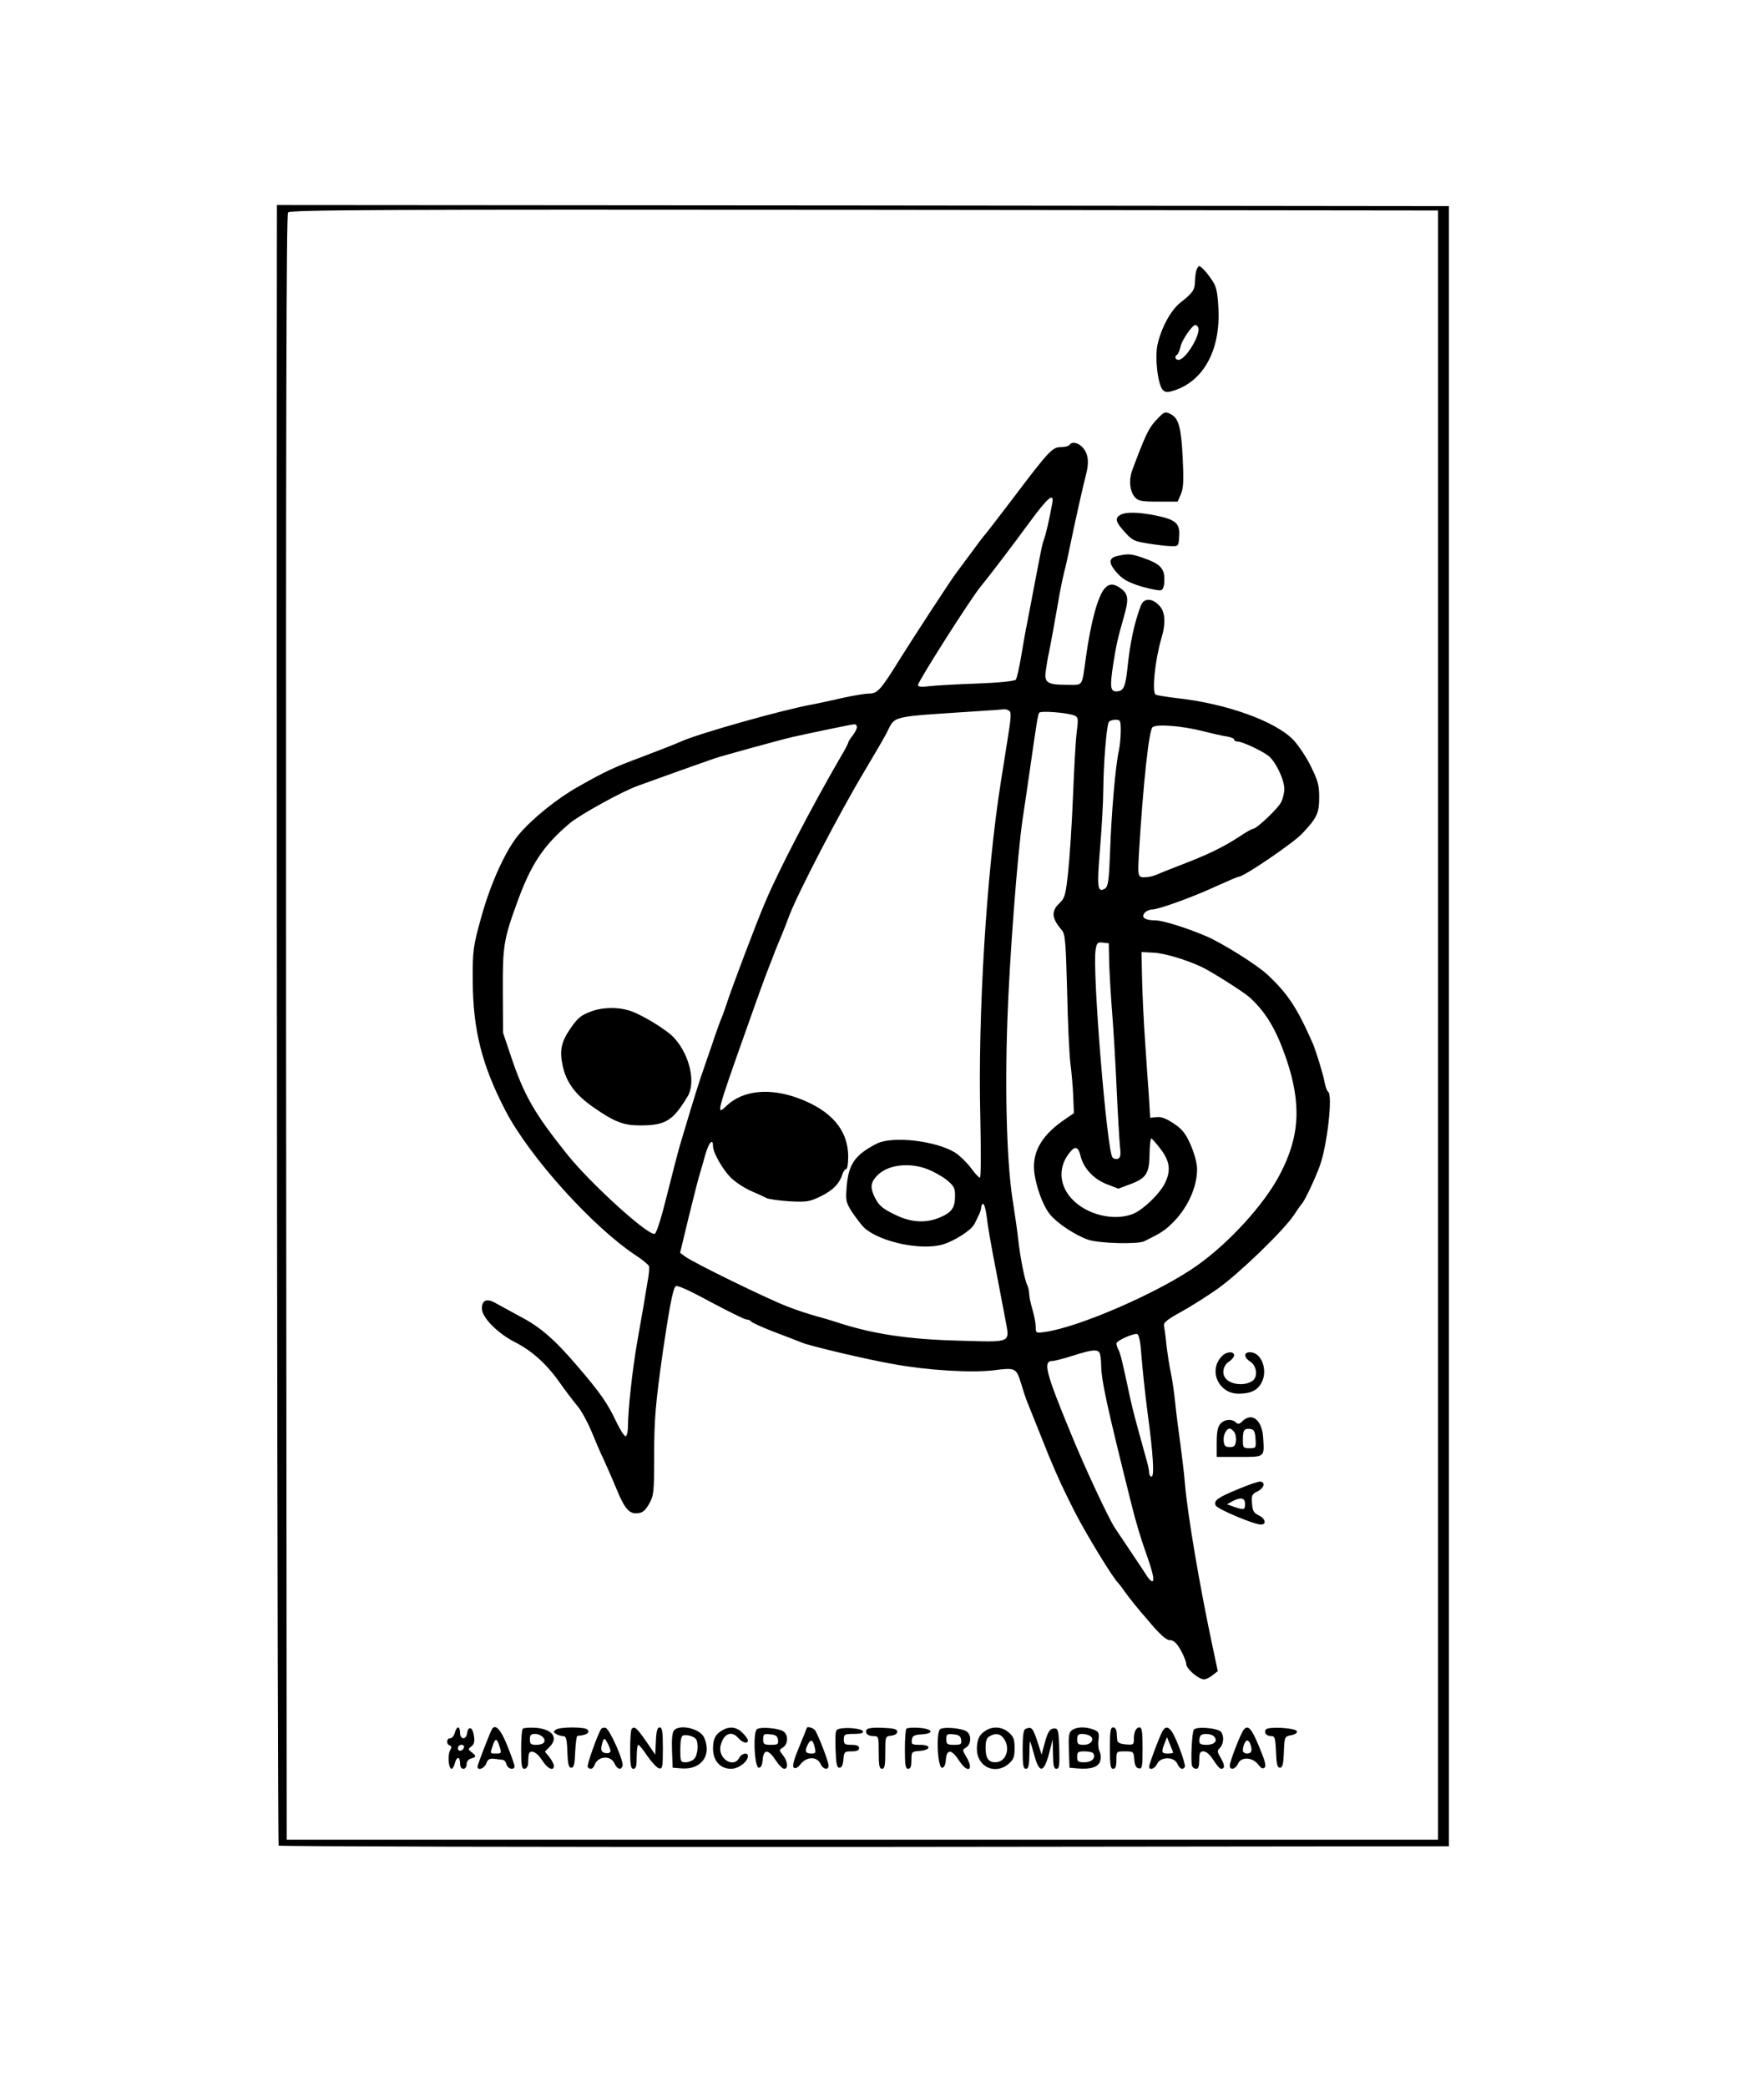 <?xml version="1.0" standalone="no"?>
<!DOCTYPE svg PUBLIC "-//W3C//DTD SVG 20010904//EN"
 "http://www.w3.org/TR/2001/REC-SVG-20010904/DTD/svg10.dtd">
<svg version="1.0" xmlns="http://www.w3.org/2000/svg"
 width="809pt" height="957pt" viewBox="0 0 809 957"
 preserveAspectRatio="xMidYMid meet">

<g transform="translate(0,957) scale(0.1,-0.1)"
fill="#000000" stroke="none">
<path d="M1270 8608 c-3 -2254 2 -7494 8 -7500 4 -4 1214 -7 2688 -6 l2679 3
0 3760 0 3760 -2687 3 -2688 2 0 -22z m5325 -3738 l0 -3735 -2640 0 -2640 0
-3 3724 c-1 2748 1 3727 9 3737 10 12 438 14 2643 12 l2631 -3 0 -3735z"/>
<path d="M5486 8328 c-3 -13 -6 -36 -6 -53 -1 -35 -11 -49 -66 -92 -44 -35
-87 -113 -105 -191 -14 -59 1 -187 24 -210 13 -12 21 -12 53 -2 134 44 211
185 202 373 -3 68 -9 100 -23 122 -23 38 -56 75 -66 75 -3 0 -9 -10 -13 -22z
m8 -257 c18 -28 -56 -151 -89 -151 -16 0 -20 16 -6 24 4 3 11 19 15 36 5 29
54 100 68 100 4 0 9 -4 12 -9z"/>
<path d="M5301 7642 c-33 -35 -49 -69 -108 -227 -17 -46 -12 -99 13 -126 14
-16 32 -19 106 -19 l89 0 15 35 c12 29 13 62 8 168 -7 136 -18 178 -53 197
-28 15 -31 14 -70 -28z"/>
<path d="M4905 7530 c-3 -5 -21 -10 -39 -10 -40 0 -54 -15 -228 -245 -67 -88
-124 -162 -128 -165 -3 -3 -30 -39 -60 -80 -30 -41 -59 -79 -63 -85 -15 -17
-199 -299 -262 -400 -86 -139 -101 -155 -139 -155 -18 0 -72 -9 -122 -20 -49
-11 -111 -25 -139 -30 -134 -24 -520 -133 -600 -169 -22 -10 -103 -42 -180
-71 -132 -49 -167 -66 -290 -135 -100 -56 -214 -148 -277 -223 -58 -70 -125
-215 -168 -367 -40 -141 -43 -163 -42 -301 1 -226 42 -388 150 -596 109 -210
397 -531 598 -664 31 -20 58 -43 60 -49 3 -7 0 -41 -7 -76 -6 -35 -14 -84 -18
-109 -5 -25 -17 -99 -29 -165 -22 -126 -42 -311 -42 -382 0 -23 -4 -45 -10
-48 -5 -3 -25 27 -44 67 -41 86 -72 131 -182 259 -102 119 -168 176 -259 223
-38 21 -86 47 -106 58 -45 27 -69 19 -69 -22 0 -41 74 -115 154 -155 76 -39
143 -99 202 -183 26 -37 62 -84 80 -106 19 -21 47 -73 65 -115 17 -42 43 -103
59 -136 15 -33 42 -94 59 -136 37 -89 58 -112 97 -107 21 2 34 13 51 43 21 37
23 52 23 214 0 175 6 244 41 491 29 196 45 280 57 292 7 7 55 -14 160 -71 83
-44 157 -81 166 -81 8 0 17 -4 21 -9 3 -5 49 -26 103 -47 53 -20 111 -42 127
-49 37 -16 300 -78 420 -99 157 -29 359 -41 460 -29 105 13 105 13 130 -67 9
-30 20 -64 25 -75 4 -11 27 -67 50 -125 23 -58 46 -114 50 -125 45 -107 63
-146 118 -255 53 -104 180 -312 202 -330 3 -3 17 -21 30 -40 13 -19 59 -77
103 -127 57 -68 85 -93 102 -93 17 0 30 -12 49 -44 14 -25 26 -54 26 -65 0
-22 57 -71 82 -71 9 0 26 9 39 19 l24 19 -23 108 c-61 286 -115 605 -128 754
-3 41 -13 120 -20 175 -8 55 -19 141 -24 190 -5 50 -14 112 -20 139 -6 27 -15
84 -20 125 -4 42 -10 84 -12 94 -2 13 17 28 75 60 42 23 119 71 170 107 99 70
303 267 352 340 16 25 32 47 35 50 13 13 60 112 83 175 34 94 60 326 38 339
-5 3 -12 23 -16 43 -7 39 -39 142 -54 178 -72 164 -115 229 -208 316 -48 45
-206 144 -280 176 -91 39 -201 73 -233 73 -48 0 -68 13 -51 34 8 9 23 16 35
16 30 0 195 60 299 109 49 22 93 41 98 41 23 0 248 153 290 197 69 73 79 94
79 168 0 56 -6 76 -39 143 -21 43 -58 97 -80 120 -83 86 -310 167 -534 191
-48 6 -92 13 -97 16 -18 11 -3 158 26 257 22 73 18 125 -11 153 -33 34 -70 33
-83 -2 -30 -80 -49 -166 -62 -292 -9 -83 -18 -101 -51 -101 -27 0 -29 23 -14
122 15 94 20 117 49 219 23 79 21 104 -10 128 -33 26 -56 27 -77 4 -32 -36
-64 -153 -87 -318 -19 -137 -11 -125 -86 -125 -90 0 -106 10 -98 63 3 23 9 60
14 82 8 38 28 148 51 280 6 33 15 74 19 90 5 17 16 66 25 110 25 122 64 296
75 336 15 56 12 94 -11 123 -21 26 -53 34 -64 16z m-80 -272 c-14 -76 -28
-135 -36 -158 -11 -30 -11 -34 -78 -385 -6 -27 -18 -95 -27 -150 -9 -55 -21
-105 -25 -111 -6 -7 -75 -14 -176 -18 -93 -3 -192 -9 -220 -12 -37 -5 -53 -3
-53 5 0 16 242 397 287 451 41 50 150 193 223 293 88 120 117 143 105 85z
m-197 -947 c11 -6 9 -32 -8 -137 -11 -71 -25 -156 -30 -189 -66 -417 -106
-1070 -94 -1542 3 -154 3 -273 -2 -273 -5 1 -24 21 -42 46 -18 24 -50 55 -71
69 -89 55 -289 78 -361 41 -100 -52 -128 -93 -137 -196 -5 -65 -4 -72 25 -118
18 -26 42 -58 54 -70 71 -66 261 -107 361 -78 55 16 134 67 147 96 4 8 12 25
18 37 7 13 12 30 12 38 0 8 4 15 9 15 5 0 12 -26 16 -57 3 -32 21 -137 40
-233 18 -96 39 -205 46 -241 20 -108 32 -103 -209 -96 -241 6 -403 31 -572 87
-14 5 -52 16 -85 25 -33 9 -95 29 -137 46 -87 33 -431 201 -466 228 l-23 17
41 170 c23 93 45 180 50 194 4 14 16 53 25 87 16 56 35 76 35 37 0 -28 43
-104 80 -142 21 -21 62 -48 91 -61 30 -13 63 -28 74 -34 10 -5 58 -12 106 -15
80 -4 91 -2 143 23 56 27 87 59 100 103 4 12 12 22 17 22 5 0 9 26 9 58 -1
121 -77 210 -227 266 -134 50 -256 37 -331 -34 -49 -47 -48 -40 96 365 56 159
90 251 102 280 4 11 16 40 25 65 10 25 24 59 31 75 7 17 22 55 33 85 40 106
233 477 346 665 40 67 85 144 100 172 43 84 7 75 415 102 63 4 120 8 125 9 6
1 16 -2 23 -7z m298 -21 c19 -8 20 -13 12 -77 -5 -37 -12 -169 -17 -293 -5
-124 -15 -279 -22 -345 -12 -111 -15 -122 -41 -147 -38 -36 -35 -69 12 -123
15 -18 18 -52 24 -280 3 -143 10 -291 15 -330 5 -38 11 -106 13 -150 l3 -79
-35 -24 c-110 -73 -156 -150 -147 -243 8 -71 41 -160 74 -199 33 -40 116 -94
173 -114 49 -17 228 -22 258 -7 69 34 91 47 120 75 75 69 122 169 122 255 0
28 -12 71 -29 111 -23 52 -38 72 -77 98 -34 23 -57 32 -78 30 l-31 -3 -6 100
c-4 55 -12 165 -17 245 -6 80 -12 206 -14 280 l-3 135 55 -3 c49 -2 147 -31
220 -65 42 -19 193 -115 220 -139 76 -69 122 -147 168 -279 72 -211 64 -361
-31 -539 -72 -135 -229 -307 -375 -411 -171 -122 -539 -283 -699 -306 -42 -6
-43 -5 -43 24 0 16 -7 52 -15 79 -8 27 -15 59 -15 72 0 12 -4 30 -9 40 -11 22
-31 119 -41 207 -4 39 -15 113 -23 165 -29 171 -39 496 -27 841 10 291 46 759
70 924 6 39 20 133 31 210 35 245 39 267 45 277 6 10 124 1 160 -12z m214 -71
c0 -27 -4 -69 -9 -92 -15 -65 -34 -285 -40 -461 -5 -135 -9 -160 -23 -170 -35
-21 -38 3 -23 184 8 96 15 220 15 275 1 114 15 289 25 304 3 6 17 11 31 11 22
0 24 -4 24 -51z m-1210 17 c0 -7 -9 -25 -20 -39 -11 -14 -20 -28 -20 -32 0 -4
-17 -37 -39 -73 -127 -219 -281 -514 -341 -657 -38 -87 -154 -395 -175 -460
-9 -27 -20 -59 -25 -70 -5 -11 -25 -65 -43 -120 -19 -55 -44 -127 -55 -160
-11 -33 -32 -100 -47 -150 -15 -49 -35 -117 -45 -150 -10 -33 -37 -138 -61
-234 -24 -98 -48 -175 -56 -178 -29 -11 -291 227 -400 362 -153 191 -199 272
-259 450 l-37 110 -1 190 c-1 205 4 237 63 400 65 181 122 268 246 372 46 38
239 145 310 170 76 28 323 116 350 125 42 14 312 88 360 99 91 20 271 58 283
58 6 1 12 -5 12 -13z m1585 -18 c44 -11 95 -23 113 -25 17 -3 32 -9 32 -14 0
-5 7 -9 16 -9 20 0 101 -37 138 -63 34 -24 76 -109 76 -155 0 -18 -7 -46 -15
-61 -15 -29 -112 -121 -128 -121 -5 0 -32 -15 -60 -34 -78 -51 -148 -85 -282
-136 -44 -17 -89 -35 -100 -40 -11 -5 -29 -10 -40 -11 -49 -4 -48 -7 -41 119
19 310 45 554 62 568 18 15 136 6 229 -18z m-428 -1068 c2 -52 8 -156 14 -230
6 -74 15 -227 20 -340 5 -113 12 -230 15 -261 5 -45 3 -57 -9 -62 -9 -3 -20 0
-25 6 -26 34 -94 866 -77 954 5 30 9 34 33 31 l27 -3 2 -95z m236 -849 c43
-56 48 -100 18 -159 -26 -49 -97 -117 -143 -137 -96 -39 -236 1 -298 87 -48
66 -41 147 17 206 17 17 30 8 38 -26 13 -56 58 -106 117 -130 l57 -22 56 21
c72 27 86 49 87 138 1 39 4 71 8 71 3 0 23 -22 43 -49z m-1071 -91 c29 -11 70
-34 91 -51 31 -26 37 -36 37 -70 0 -56 -14 -77 -67 -100 -68 -29 -136 -25
-213 14 -53 26 -69 40 -87 75 -24 48 -21 72 13 105 48 47 143 58 226 27z m983
-858 c4 -53 16 -167 27 -252 27 -199 33 -300 19 -300 -6 0 -11 8 -11 19 0 10
-7 43 -16 72 -8 30 -20 72 -26 94 -6 22 -16 60 -23 85 -7 25 -17 68 -23 95
-33 156 -44 202 -53 217 -5 10 -9 22 -9 28 0 13 81 49 96 43 8 -3 15 -40 19
-101z m-191 12 c3 -9 6 -32 6 -52 1 -71 25 -184 141 -647 16 -66 44 -158 61
-205 34 -95 45 -140 32 -140 -5 0 -16 11 -24 24 -8 13 -42 64 -75 113 -33 49
-66 98 -73 109 -29 45 -138 277 -201 432 -116 281 -129 332 -84 332 10 0 52
11 93 24 90 29 116 31 124 10z"/>
<path d="M2715 4934 c-52 -19 -65 -30 -102 -84 -39 -58 -47 -97 -33 -164 16
-78 59 -136 143 -194 95 -66 137 -82 211 -82 118 0 151 20 219 132 39 63 11
189 -60 268 -32 37 -154 111 -208 127 -52 16 -120 15 -170 -3z"/>
<path d="M5138 7209 c-26 -15 -22 -32 20 -78 34 -38 43 -43 107 -53 39 -6 86
-12 105 -12 35 -1 35 0 38 45 4 59 -15 76 -105 95 -79 16 -141 18 -165 3z"/>
<path d="M5125 7021 c-42 -9 -42 -33 -2 -78 27 -30 51 -43 111 -62 42 -12 83
-20 91 -17 10 4 15 20 15 50 0 52 -21 72 -103 100 -50 17 -63 18 -112 7z"/>
<path d="M5605 3353 c-65 -64 -18 -173 75 -173 56 0 87 15 106 51 30 58 -1
139 -53 139 -30 0 -30 -23 2 -44 28 -18 34 -66 12 -85 -35 -28 -107 -21 -129
13 -15 23 -7 56 17 72 14 9 25 23 25 30 0 19 -35 18 -55 -3z"/>
<path d="M5697 3053 c-13 -13 -19 -14 -29 -5 -18 18 -53 15 -71 -6 -12 -13
-17 -37 -17 -85 l0 -67 104 0 c118 0 115 -3 109 89 -5 81 -52 118 -96 74z
m-38 -47 c7 -8 11 -27 9 -43 -2 -22 -8 -28 -28 -28 -20 0 -26 6 -28 28 -3 27
12 57 28 57 4 0 13 -6 19 -14z m99 -33 c3 -42 2 -43 -27 -43 -29 0 -31 2 -31
38 0 45 6 54 35 50 16 -2 21 -12 23 -45z"/>
<path d="M5680 2743 c-95 -39 -114 -52 -105 -75 7 -17 176 -88 208 -88 27 0
20 28 -10 42 -23 11 -29 21 -31 55 -3 37 0 43 25 55 30 14 38 42 13 45 -8 1
-53 -14 -100 -34z m30 -68 c0 -28 -4 -29 -50 -14 l-33 12 24 13 c39 21 59 17
59 -11z"/>
<path d="M2086 1625 c-4 -14 -13 -25 -21 -25 -18 0 -20 -27 -2 -33 9 -3 9 -9
1 -23 -12 -21 -7 -84 7 -84 5 0 11 11 15 25 3 14 10 25 15 25 5 0 9 -11 9 -25
0 -16 6 -25 15 -25 9 0 15 9 15 21 0 12 8 23 20 26 25 7 25 12 3 29 -17 13
-17 15 -1 27 13 10 16 23 11 51 -6 39 -26 44 -31 8 -5 -31 -32 -28 -32 3 0 14
-4 25 -9 25 -5 0 -12 -11 -15 -25z m42 -67 c-6 -18 -28 -21 -28 -4 0 9 7 16
16 16 9 0 14 -5 12 -12z"/>
<path d="M2257 1643 c-10 -16 -67 -164 -67 -173 0 -20 31 -9 40 14 7 20 15 24
37 22 15 -2 33 -4 39 -5 7 0 14 -10 17 -21 6 -22 37 -28 37 -7 -1 6 -15 48
-33 92 -29 74 -55 102 -70 78z m37 -90 c6 -20 4 -23 -18 -23 -30 0 -29 -2 -15
40 12 34 19 30 33 -17z"/>
<path d="M2398 1644 c-5 -4 -8 -47 -8 -96 0 -72 3 -88 15 -88 8 0 16 10 17 23
0 12 1 29 2 37 2 32 35 21 61 -19 25 -40 55 -55 55 -27 0 7 -9 25 -20 39 l-21
26 21 21 c42 42 15 81 -61 88 -30 2 -57 0 -61 -4z m92 -39 c17 -20 4 -35 -31
-35 -24 0 -29 4 -29 25 0 20 5 25 24 25 13 0 29 -7 36 -15z"/>
<path d="M2550 1640 c-13 -9 -13 -11 0 -20 8 -5 23 -10 32 -10 14 0 18 -12 20
-72 2 -57 6 -73 18 -73 12 0 16 16 18 73 2 39 6 72 10 73 44 4 57 13 47 28 -8
14 -125 14 -145 1z"/>
<path d="M2757 1643 c-18 -29 -66 -166 -62 -174 10 -15 25 -11 32 9 15 41 74
45 91 7 12 -27 30 -33 37 -12 8 19 -60 172 -78 175 -8 2 -17 -1 -20 -5z m43
-101 c0 -8 -9 -12 -22 -10 -23 3 -26 18 -12 58 4 11 9 9 19 -10 8 -14 14 -31
15 -38z"/>
<path d="M2897 1643 c-4 -3 -7 -46 -7 -95 0 -72 3 -88 15 -88 12 0 15 13 15
55 0 30 3 55 8 55 4 -1 23 -24 42 -53 20 -28 43 -53 53 -55 15 -3 17 7 17 92
0 77 -3 96 -15 96 -10 0 -15 -16 -17 -62 l-3 -63 -43 63 c-42 60 -52 69 -65
55z"/>
<path d="M3091 1636 c-8 -9 -11 -43 -9 -93 l3 -78 39 -3 c92 -8 142 60 105
142 -19 41 -113 62 -138 32z m101 -40 c13 -19 8 -74 -8 -90 -8 -9 -26 -16 -40
-16 -23 0 -24 3 -24 59 0 39 4 61 13 64 17 5 50 -4 59 -17z"/>
<path d="M3315 1638 c-33 -18 -45 -40 -45 -85 0 -56 33 -93 83 -93 34 0 77 33
77 58 0 19 -28 14 -40 -8 -27 -50 -100 -1 -85 57 14 56 51 70 82 33 19 -21 43
-27 43 -10 0 6 -11 22 -25 35 -26 27 -58 31 -90 13z"/>
<path d="M3472 1642 c-20 -13 -12 -177 8 -177 10 0 16 12 18 38 4 49 27 47 61
-6 13 -20 30 -37 38 -37 19 0 16 34 -6 62 -19 24 -19 24 0 36 23 15 25 55 4
72 -19 16 -105 24 -123 12z m96 -49 c3 -20 -1 -23 -32 -23 -32 0 -36 3 -36 26
0 23 3 25 33 22 24 -2 33 -8 35 -25z"/>
<path d="M3700 1647 c0 -1 -16 -41 -35 -87 -24 -57 -32 -87 -25 -94 7 -7 18
-2 33 17 28 34 74 34 90 0 11 -26 37 -31 37 -8 0 18 -49 145 -63 163 -8 10
-37 18 -37 9z m34 -79 c9 -34 8 -38 -12 -38 -27 0 -32 9 -20 36 14 30 24 30
32 2z"/>
<path d="M3847 1643 c-16 -4 -17 -15 -15 -91 2 -69 6 -87 18 -87 10 0 16 12
18 38 3 35 5 37 38 37 24 0 34 5 34 15 0 10 -11 15 -35 15 -31 0 -35 3 -35 25
0 23 4 25 46 25 32 0 44 4 42 12 -5 13 -78 20 -111 11z"/>
<path d="M3975 1640 c-10 -16 4 -30 31 -30 23 0 24 -2 24 -75 0 -60 3 -75 15
-75 12 0 15 15 15 74 0 74 0 75 28 78 16 2 27 9 27 18 0 12 -15 16 -67 18 -38
2 -69 -1 -73 -8z"/>
<path d="M4157 1644 c-4 -4 -7 -47 -7 -96 0 -72 3 -88 15 -88 11 0 15 11 15
39 0 39 1 40 37 43 53 4 56 28 3 28 -37 0 -41 2 -38 23 2 18 10 23 46 25 60 4
49 26 -14 30 -27 2 -53 0 -57 -4z"/>
<path d="M4312 1642 c-20 -13 -12 -177 8 -177 10 0 16 12 18 38 4 49 27 47 61
-6 40 -61 70 -44 32 19 -18 30 -18 31 0 42 23 15 25 55 4 72 -19 16 -105 24
-123 12z m96 -49 c3 -20 -1 -23 -32 -23 -32 0 -36 3 -36 26 0 23 3 25 33 22
24 -2 33 -8 35 -25z"/>
<path d="M4525 1638 c-33 -19 -44 -41 -45 -86 0 -83 84 -122 146 -69 23 20 27
32 27 72 0 40 -4 52 -27 72 -29 25 -69 29 -101 11z m79 -40 c32 -45 9 -108
-39 -108 -32 0 -45 19 -45 67 0 29 5 45 18 52 27 16 50 13 66 -11z"/>
<path d="M4703 1643 c-9 -3 -13 -32 -13 -94 0 -72 3 -89 15 -89 12 0 15 15 16
68 0 37 2 63 4 57 2 -5 11 -36 20 -68 22 -79 43 -75 66 13 l17 65 1 -67 c1
-54 4 -68 16 -68 13 0 15 15 13 93 -3 83 -5 92 -22 92 -22 0 -31 -15 -47 -75
l-12 -45 -16 50 c-24 74 -29 80 -58 68z"/>
<path d="M4916 1637 c-14 -10 -16 -26 -14 -92 l3 -80 34 -3 c63 -6 100 6 107
35 4 14 2 33 -3 42 -5 9 -8 33 -5 53 4 33 1 39 -23 48 -36 14 -78 13 -99 -3z
m83 -26 c23 -15 5 -41 -29 -41 -25 0 -30 4 -30 25 0 19 5 25 23 25 12 0 28 -4
36 -9z m15 -80 c13 -21 -7 -41 -40 -41 -30 0 -34 3 -34 25 0 22 4 25 34 25 19
0 37 -4 40 -9z"/>
<path d="M5090 1555 c0 -78 3 -95 15 -95 11 0 15 11 15 40 0 40 0 40 39 40 39
0 40 -1 43 -37 2 -27 8 -39 21 -41 15 -3 17 6 17 92 0 75 -3 96 -14 96 -16 0
-26 -21 -26 -56 0 -23 -3 -25 -37 -22 -25 2 -38 8 -39 18 -1 8 -2 25 -3 38 -1
12 -7 22 -16 22 -12 0 -15 -17 -15 -95z"/>
<path d="M5330 1630 c-15 -29 -60 -148 -60 -160 0 -19 27 -10 37 13 15 33 77
34 92 1 11 -25 26 -31 35 -15 3 4 -9 46 -27 92 -34 88 -56 108 -77 69z m50
-96 c0 -2 -11 -4 -25 -4 -28 0 -30 6 -14 47 l11 28 14 -34 c8 -18 14 -35 14
-37z"/>
<path d="M5475 1639 c-9 -14 -15 -147 -8 -166 3 -7 11 -13 19 -13 10 0 14 12
14 40 0 33 3 40 20 40 12 0 29 -15 45 -40 14 -22 29 -40 35 -40 18 0 18 17 -1
49 -17 29 -18 34 -4 47 16 17 20 51 6 72 -12 19 -116 28 -126 11z m92 -30 c20
-20 3 -39 -33 -39 -26 0 -34 4 -34 18 0 10 3 22 7 25 10 11 48 8 60 -4z"/>
<path d="M5703 1638 c-14 -18 -63 -145 -63 -163 0 -23 26 -18 38 9 14 32 66
30 92 -4 14 -18 22 -22 30 -14 8 8 0 35 -26 97 -35 84 -51 101 -71 75z m31
-64 c11 -29 6 -44 -14 -44 -11 0 -20 6 -20 14 0 21 11 46 20 46 4 0 11 -7 14
-16z"/>
<path d="M5805 1640 c-9 -15 3 -30 25 -30 17 0 19 -9 22 -72 2 -57 6 -73 18
-73 12 0 16 16 18 71 3 71 3 72 33 78 19 3 29 11 27 18 -6 16 -133 23 -143 8z"/>
</g>
</svg>
